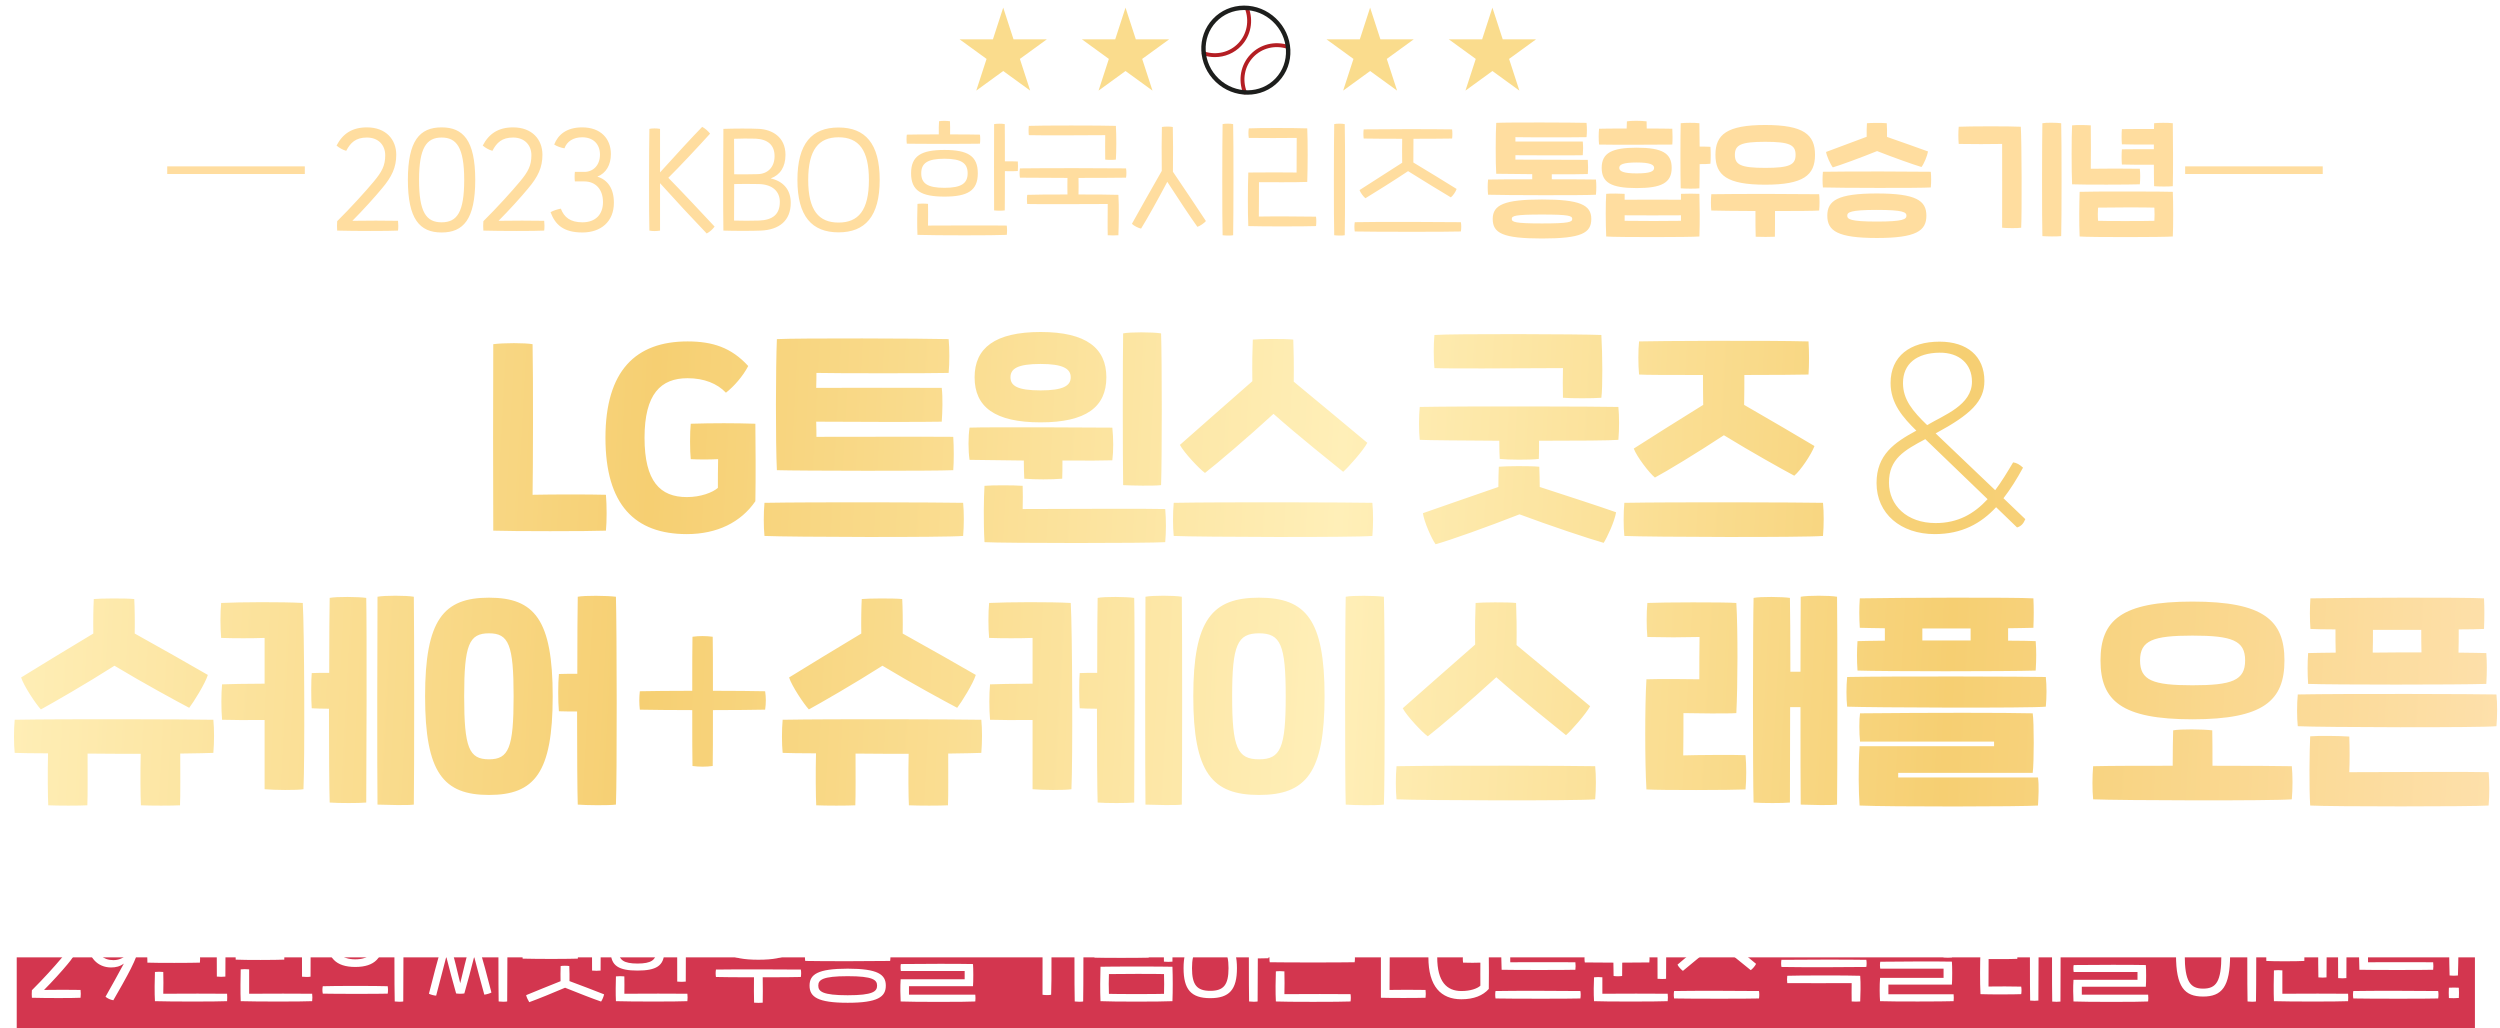 <svg width="598" height="246" viewBox="0 0 598 246" fill="none" xmlns="http://www.w3.org/2000/svg">
<g filter="url(#filter0_d_10341_53780)">
<path d="M116.16 125.105C116.105 115.7 116.105 89.96 116.16 80.5C118.69 80.17 123.695 80.17 125.565 80.5C125.73 88.145 125.675 110.86 125.565 116.525C130.625 116.415 139.15 116.415 143.11 116.525C143.33 119.055 143.33 122.905 143.11 125.105C139.15 125.27 120.45 125.27 116.16 125.105ZM162.465 125.93C150.035 125.93 142.995 118.945 142.995 102.885C142.995 86.825 150.255 79.84 162.63 79.84C168.57 79.84 173.08 81.27 177.15 85.725C175.885 88.145 173.74 90.62 171.815 92.105C169.725 89.905 166.59 88.64 162.63 88.64C156.25 88.64 152.345 92.38 152.345 102.885C152.345 113.335 156.085 117.075 162.465 117.075C165.82 117.075 168.625 115.975 169.89 114.875C169.89 112.4 169.89 110.805 169.945 108C167.8 108.11 165.38 108.11 163.4 108C163.18 106.075 163.18 101.455 163.4 99.53C168.68 99.365 174.07 99.365 178.855 99.53C178.91 104.37 178.965 112.51 178.855 118.065C175.39 123.125 169.67 125.93 162.465 125.93ZM226.188 110.64C221.678 110.86 189.338 110.805 184.003 110.64C183.673 104.315 183.728 85.505 184.003 79.29C189.283 79.015 219.478 79.125 225.088 79.29C225.308 81.6 225.308 85.065 225.088 87.375C221.403 87.485 197.478 87.485 193.463 87.375C193.463 87.98 193.463 89.3 193.408 90.95C200.448 90.895 219.698 90.95 223.438 90.95C223.713 93.26 223.603 96.725 223.438 99.035C219.918 99.145 200.448 99.09 193.408 99.035C193.463 100.74 193.463 102.115 193.463 102.665C197.753 102.665 222.173 102.61 226.188 102.665C226.353 105.03 226.353 108.715 226.188 110.64ZM228.553 118.45C228.773 120.705 228.773 123.84 228.553 126.37C224.043 126.755 187.413 126.645 181.033 126.37C180.813 124.225 180.813 120.87 181.033 118.45C193.188 118.23 223.493 118.34 228.553 118.45ZM247.083 99.2C236.138 99.2 231.298 95.515 231.298 88.42C231.298 81.435 236.138 77.585 247.083 77.585C257.973 77.585 262.813 81.435 262.813 88.42C262.813 95.515 257.973 99.2 247.083 99.2ZM275.903 114.215C274.033 114.435 268.918 114.325 266.828 114.215C266.718 108.055 266.718 83.47 266.828 77.915C268.423 77.585 273.813 77.585 275.903 77.915C276.123 84.68 276.123 107.725 275.903 114.215ZM247.083 85.23C241.528 85.23 239.878 86.385 239.878 88.42C239.878 90.455 241.528 91.555 247.083 91.555C252.473 91.555 254.288 90.455 254.288 88.42C254.288 86.385 252.473 85.23 247.083 85.23ZM243.178 112.675C243.123 111.52 243.068 109.98 243.068 108.33C237.733 108.275 232.783 108.22 230.088 108.165C229.758 105.91 229.758 102.72 230.088 100.465C234.213 100.3 259.733 100.41 264.243 100.465C264.518 103.05 264.518 106.13 264.243 108.275C262.648 108.33 257.918 108.385 252.308 108.33C252.308 109.98 252.308 111.63 252.253 112.675C249.833 112.895 245.598 112.895 243.178 112.675ZM276.893 119.935C277.113 122.355 277.113 125.6 276.893 127.855C272.768 128.13 238.613 128.13 233.663 127.855C233.388 123.07 233.498 117.02 233.663 114.38C235.533 114.215 240.593 114.215 242.793 114.38C242.848 115.7 242.848 118.065 242.793 119.935C256.213 119.88 273.098 119.825 276.893 119.935ZM286.404 111.3C285.084 110.365 281.399 106.46 280.409 104.59C284.589 100.85 292.014 94.415 297.734 89.355C297.679 85.01 297.734 81.93 297.844 79.4C299.439 79.235 305.434 79.18 307.524 79.4C307.634 82.315 307.689 85.45 307.634 89.465C313.519 94.36 320.999 100.52 325.234 104.095C324.244 105.965 320.669 109.98 319.459 111.025C316.819 108.88 309.064 102.72 302.794 97.165C296.634 102.83 289.099 109.21 286.404 111.3ZM326.444 118.45C326.664 120.705 326.664 123.84 326.444 126.37C321.934 126.755 285.304 126.645 278.924 126.37C278.704 124.225 278.704 120.87 278.924 118.45C291.079 118.23 321.384 118.34 326.444 118.45ZM372.033 86.22C358.558 86.275 345.248 86.385 341.288 86.22C341.068 83.91 341.068 80.61 341.288 78.3C345.578 77.97 376.543 78.08 381.218 78.3C381.493 83.03 381.548 90.84 381.218 93.315C379.458 93.48 373.793 93.48 372.033 93.315C371.978 90.455 371.978 89.135 372.033 86.22ZM385.288 95.515C385.508 97.66 385.508 101.015 385.288 103.38C383.638 103.545 375.498 103.6 366.313 103.6C366.313 105.415 366.313 107.175 366.258 107.945C364.003 108.22 358.888 108.165 356.908 107.945C356.853 107.175 356.798 105.47 356.798 103.6C348.053 103.545 340.078 103.49 337.768 103.38C337.548 101.29 337.548 97.77 337.768 95.515C349.098 95.295 381.053 95.405 385.288 95.515ZM366.368 109.815C366.423 111.465 366.478 113.115 366.478 114.655C372.858 116.745 380.228 119.11 384.738 120.705C384.408 122.85 382.593 126.755 381.768 128.02C378.413 127.085 369.008 123.95 361.638 121.2C354.213 124.115 344.863 127.47 341.563 128.35C340.628 127.085 338.758 122.85 338.538 120.925C343.048 119.33 350.253 116.855 356.578 114.655C356.578 112.895 356.633 111.19 356.688 109.815C358.338 109.65 364.223 109.595 366.368 109.815ZM388.968 105.47C393.038 102.83 399.748 98.65 405.578 95.02C405.523 92.215 405.523 89.905 405.523 87.87C398.098 87.87 391.608 87.87 390.233 87.76C390.013 85.34 390.013 81.985 390.233 79.84C393.918 79.73 420.813 79.565 430.768 79.84C430.933 82.15 430.933 85.615 430.768 87.76C428.788 87.815 422.463 87.87 415.423 87.87C415.423 89.96 415.423 92.27 415.368 95.02C421.308 98.43 428.128 102.445 432.198 104.865C431.428 106.9 428.843 110.75 427.358 111.96C424.663 110.53 417.073 106.295 410.528 102.28C404.093 106.515 396.833 110.915 394.028 112.4C392.653 111.3 389.683 107.395 388.968 105.47ZM434.233 118.45C434.453 120.705 434.453 123.84 434.233 126.37C429.723 126.755 393.093 126.645 386.713 126.37C386.493 124.225 386.493 120.87 386.713 118.45C398.868 118.23 429.173 118.34 434.233 118.45ZM477.402 117.35L482.627 122.355C482.187 123.4 481.637 124.06 480.647 124.335L475.642 119.495C472.012 123.4 467.447 125.93 460.957 125.93C452.817 125.93 447.042 121.035 447.042 113.72C447.042 106.955 451.277 104.04 456.557 101.18C453.367 98.045 450.397 94.69 450.397 89.795C450.397 83.36 455.072 79.895 462.112 79.895C468.712 79.895 472.837 83.36 472.837 89.3C472.837 94.14 469.647 97.275 461.177 101.84L475.422 115.425C476.907 113.445 478.282 111.19 479.712 108.77C480.537 108.88 481.252 109.265 482.077 110.035C480.647 112.675 479.107 115.15 477.402 117.35ZM453.367 89.795C453.367 93.755 455.677 96.505 459.142 99.86C463.212 97.44 469.867 95.075 469.867 89.465C469.867 85.23 466.842 82.48 462.112 82.535C456.667 82.59 453.367 85.175 453.367 89.795ZM461.177 123.29C466.512 123.29 470.362 121.09 473.607 117.57L458.702 103.215C453.642 105.91 450.012 107.945 450.012 113.61C450.012 119 454.247 123.29 461.177 123.29ZM7.955 167.865C6.8 166.655 3.83 162.2 3.225 160.22C7.46 157.58 14.39 153.4 20.495 149.715C20.44 146.91 20.495 143.39 20.605 141.465C22.2 141.3 28.195 141.245 30.285 141.465C30.395 143.39 30.45 146.91 30.395 149.715C36.61 153.18 43.65 157.14 47.885 159.615C47.28 161.65 44.42 166.215 43.43 167.48C40.515 165.94 32.485 161.595 25.555 157.415C18.735 161.76 10.87 166.27 7.955 167.865ZM49.205 170.34C49.425 172.595 49.425 175.675 49.205 178.26C48.105 178.315 45.19 178.37 41.285 178.425C41.285 182.55 41.34 188.545 41.23 190.8C39.25 190.91 34.3 190.91 31.88 190.8C31.77 188.93 31.715 182.825 31.825 178.48C27.645 178.48 23.245 178.48 19.12 178.425C19.12 182.605 19.175 188.545 19.065 190.8C17.085 190.91 12.135 190.91 9.715 190.8C9.605 188.93 9.55 182.715 9.66 178.37C5.975 178.37 3.115 178.315 1.685 178.26C1.465 176.115 1.465 172.705 1.685 170.34C13.84 170.12 44.145 170.23 49.205 170.34ZM97.161 140.915C97.271 147.79 97.271 183.925 97.161 190.635C95.566 190.855 90.561 190.69 88.471 190.635C88.361 183.98 88.416 146.525 88.471 140.915C90.066 140.585 95.401 140.585 97.161 140.915ZM77.031 141.19C78.626 140.86 83.961 140.915 85.776 141.19C85.941 148.175 85.831 183.54 85.776 190.14C84.126 190.305 79.121 190.305 77.031 190.14C76.921 187.06 76.866 177.545 76.866 167.7C75.216 167.7 73.676 167.645 72.741 167.59C72.576 165.885 72.576 160.495 72.741 159.175C73.621 159.12 75.161 159.12 76.921 159.12C76.921 150.76 76.976 143.445 77.031 141.19ZM51.071 142.4C55.691 142.18 65.646 142.125 70.596 142.4C70.981 148.725 71.091 180.46 70.761 186.95C69.221 187.225 63.666 187.17 61.466 186.95V170.395C57.451 170.45 53.271 170.395 51.291 170.34C51.071 167.865 51.071 164.125 51.291 161.87C52.831 161.815 56.901 161.705 61.466 161.705V150.76C58.551 150.87 54.151 150.87 51.071 150.76C50.851 148.34 50.851 144.655 51.071 142.4ZM145.502 140.915C145.722 148.56 145.777 184.09 145.502 190.635C143.632 190.855 138.462 190.8 136.372 190.635C136.262 187.72 136.207 178.315 136.207 168.36C134.722 168.36 133.237 168.36 131.862 168.305C131.642 165.995 131.642 161.76 131.862 159.395C133.347 159.34 134.777 159.34 136.262 159.34C136.262 150.87 136.317 143.445 136.372 140.915C137.967 140.585 143.412 140.64 145.502 140.915ZM115.142 141.135C126.032 141.135 130.377 146.415 130.377 164.73C130.377 183.045 126.032 188.325 115.142 188.325C104.252 188.325 99.852 183.045 99.852 164.73C99.852 146.415 104.252 141.135 115.142 141.135ZM115.142 179.8C119.872 179.8 121.027 177.05 121.027 164.73C121.027 152.41 119.872 149.66 115.142 149.66C110.357 149.66 109.202 152.41 109.202 164.73C109.202 177.05 110.357 179.8 115.142 179.8ZM181.193 163.52C181.413 165.005 181.413 166.38 181.193 167.92C178.498 167.975 173.768 168.03 168.708 168.03C168.708 173.97 168.708 179.525 168.653 181.395C167.113 181.615 165.353 181.615 163.813 181.395C163.758 179.525 163.758 173.97 163.758 168.03C158.698 168.03 153.913 167.975 151.218 167.92C151.053 166.435 151.053 165.005 151.218 163.52C153.913 163.465 158.698 163.41 163.758 163.41C163.758 157.635 163.758 152.3 163.813 150.485C165.298 150.265 167.058 150.265 168.653 150.485C168.708 152.355 168.708 157.635 168.708 163.41C173.768 163.41 178.498 163.465 181.193 163.52ZM191.653 167.865C190.498 166.655 187.528 162.2 186.923 160.22C191.158 157.58 198.088 153.4 204.193 149.715C204.138 146.91 204.193 143.39 204.303 141.465C205.898 141.3 211.893 141.245 213.983 141.465C214.093 143.39 214.148 146.91 214.093 149.715C220.308 153.18 227.348 157.14 231.583 159.615C230.978 161.65 228.118 166.215 227.128 167.48C224.213 165.94 216.183 161.595 209.253 157.415C202.433 161.76 194.568 166.27 191.653 167.865ZM232.903 170.34C233.123 172.595 233.123 175.675 232.903 178.26C231.803 178.315 228.888 178.37 224.983 178.425C224.983 182.55 225.038 188.545 224.928 190.8C222.948 190.91 217.998 190.91 215.578 190.8C215.468 188.93 215.413 182.825 215.523 178.48C211.343 178.48 206.943 178.48 202.818 178.425C202.818 182.605 202.873 188.545 202.763 190.8C200.783 190.91 195.833 190.91 193.413 190.8C193.303 188.93 193.248 182.715 193.358 178.37C189.673 178.37 186.813 178.315 185.383 178.26C185.163 176.115 185.163 172.705 185.383 170.34C197.538 170.12 227.843 170.23 232.903 170.34ZM280.859 140.915C280.969 147.79 280.969 183.925 280.859 190.635C279.264 190.855 274.259 190.69 272.169 190.635C272.059 183.98 272.114 146.525 272.169 140.915C273.764 140.585 279.099 140.585 280.859 140.915ZM260.729 141.19C262.324 140.86 267.659 140.915 269.474 141.19C269.639 148.175 269.529 183.54 269.474 190.14C267.824 190.305 262.819 190.305 260.729 190.14C260.619 187.06 260.564 177.545 260.564 167.7C258.914 167.7 257.374 167.645 256.439 167.59C256.274 165.885 256.274 160.495 256.439 159.175C257.319 159.12 258.859 159.12 260.619 159.12C260.619 150.76 260.674 143.445 260.729 141.19ZM234.769 142.4C239.389 142.18 249.344 142.125 254.294 142.4C254.679 148.725 254.789 180.46 254.459 186.95C252.919 187.225 247.364 187.17 245.164 186.95V170.395C241.149 170.45 236.969 170.395 234.989 170.34C234.769 167.865 234.769 164.125 234.989 161.87C236.529 161.815 240.599 161.705 245.164 161.705V150.76C242.249 150.87 237.849 150.87 234.769 150.76C234.549 148.34 234.549 144.655 234.769 142.4ZM320.07 190.635C319.85 184.31 319.905 147.24 320.07 140.915C321.665 140.585 327.11 140.64 329.2 140.915C329.42 148.56 329.475 184.09 329.2 190.635C327.33 190.855 322.16 190.8 320.07 190.635ZM299.335 188.325C288.115 188.325 283.605 183.045 283.605 164.73C283.605 146.415 288.115 141.135 299.335 141.135C310.555 141.135 315.01 146.415 315.01 164.73C315.01 183.045 310.555 188.325 299.335 188.325ZM299.335 179.8C304.505 179.8 305.715 177.05 305.715 164.73C305.715 152.41 304.505 149.66 299.335 149.66C294.165 149.66 292.9 152.41 292.9 164.73C292.9 177.05 294.165 179.8 299.335 179.8ZM339.7 174.3C338.38 173.365 334.695 169.46 333.705 167.59C337.885 163.85 345.31 157.415 351.03 152.355C350.975 148.01 351.03 144.93 351.14 142.4C352.735 142.235 358.73 142.18 360.82 142.4C360.93 145.315 360.985 148.45 360.93 152.465C366.815 157.36 374.295 163.52 378.53 167.095C377.54 168.965 373.965 172.98 372.755 174.025C370.115 171.88 362.36 165.72 356.09 160.165C349.93 165.83 342.395 172.21 339.7 174.3ZM379.74 181.45C379.96 183.705 379.96 186.84 379.74 189.37C375.23 189.755 338.6 189.645 332.22 189.37C332 187.225 332 183.87 332.22 181.45C344.375 181.23 374.68 181.34 379.74 181.45ZM437.594 140.915C437.704 147.79 437.704 183.925 437.594 190.635C435.999 190.855 430.994 190.69 428.904 190.635C428.849 187.5 428.849 177.545 428.849 167.315H426.374C426.374 177.325 426.319 187.005 426.319 190.14C424.724 190.305 419.719 190.305 417.629 190.14C417.409 183.43 417.464 146.8 417.629 141.19C419.224 140.86 424.559 140.915 426.319 141.19C426.374 143.885 426.429 150.925 426.429 158.845H428.849C428.849 150.485 428.904 143.17 428.904 140.915C430.499 140.585 435.834 140.585 437.594 140.915ZM400.799 178.865C403.824 178.755 413.449 178.7 415.704 178.81C415.924 181.175 415.924 184.695 415.704 187.005C412.294 187.17 395.574 187.225 391.999 187.005C391.614 180.515 391.614 166.93 391.999 160.66C395.464 160.55 401.404 160.605 404.649 160.66C404.649 157.69 404.649 153.18 404.704 150.54C393.429 150.65 403.439 150.65 392.219 150.54C391.999 148.23 391.999 144.71 392.219 142.4C395.574 142.235 410.699 142.18 413.504 142.4C413.889 148.835 413.834 162.42 413.504 168.745C411.249 168.91 403.494 168.8 400.854 168.745C400.854 171.715 400.854 176.225 400.799 178.865ZM485.11 158.57C478.455 158.79 448.425 158.79 442.485 158.57C442.32 156.04 442.32 153.895 442.485 151.53C443.695 151.475 446.06 151.475 449.03 151.42V148.45C446.335 148.395 444.245 148.395 443.035 148.34C442.87 145.92 442.87 143.555 443.035 141.3C452.11 141.135 480.16 141.025 484.56 141.3C484.67 143.555 484.67 145.645 484.56 148.34C483.24 148.395 481.15 148.395 478.51 148.45V151.42C481.425 151.42 483.79 151.475 485.11 151.53C485.275 153.895 485.275 155.71 485.11 158.57ZM457.995 148.505V151.365C461.735 151.365 465.75 151.365 469.545 151.365V148.505C465.75 148.505 461.735 148.505 457.995 148.505ZM487.53 160.11C487.75 162.255 487.75 164.84 487.53 167.205C483.79 167.59 445.565 167.425 440.01 167.205C439.79 165.17 439.79 162.365 440.01 160.11C451.34 159.89 483.295 160 487.53 160.11ZM452.22 183.045V184.145H485.66C485.935 186.125 485.77 188.875 485.66 190.855C482.085 191.13 450.075 191.185 442.98 190.855C442.76 187.775 442.65 182 442.98 176.665H475.155V175.565H443.09C442.87 173.53 442.87 170.175 443.09 168.8C460.195 168.635 477.85 168.635 484.395 168.8C484.725 170.89 484.725 180.625 484.395 183.045H452.22ZM522.613 170.23C505.618 170.23 500.613 165.775 500.613 156.15C500.613 146.525 505.618 142.07 522.613 142.07C539.608 142.07 544.613 146.525 544.613 156.15C544.613 165.775 539.608 170.23 522.613 170.23ZM522.613 150.21C513.153 150.21 510.073 151.365 510.073 156.15C510.073 160.935 513.153 162.09 522.613 162.09C532.073 162.09 535.208 160.935 535.208 156.15C535.208 151.365 532.073 150.21 522.613 150.21ZM546.373 181.45C546.593 183.705 546.593 186.84 546.373 189.37C541.863 189.755 505.233 189.645 498.853 189.37C498.633 187.225 498.633 183.87 498.853 181.45C503.418 181.34 510.513 181.34 517.883 181.34C517.883 178.04 517.938 174.575 517.993 172.87C519.753 172.54 525.088 172.595 527.343 172.87C527.398 174.905 527.398 178.26 527.398 181.34C536.253 181.34 544.008 181.395 546.373 181.45ZM592.899 161.76C586.244 161.98 556.214 161.98 550.274 161.76C550.109 159.285 550.109 156.81 550.274 154.39C551.539 154.335 553.849 154.335 556.874 154.28C556.819 152.685 556.819 150.65 556.819 148.725C554.124 148.725 552.034 148.67 550.824 148.615C550.659 146.25 550.659 143.555 550.824 141.3C559.899 141.135 587.949 141.025 592.349 141.3C592.459 143.555 592.459 145.92 592.349 148.615C591.029 148.67 588.939 148.725 586.299 148.725C586.299 150.595 586.299 152.685 586.244 154.28C589.214 154.335 591.579 154.335 592.899 154.39C593.064 156.81 593.064 158.955 592.899 161.76ZM565.784 148.835C565.784 150.65 565.784 152.685 565.729 154.28C569.524 154.225 573.594 154.225 577.389 154.225C577.334 152.685 577.334 150.65 577.334 148.835H565.784ZM595.319 164.29C595.539 166.435 595.539 169.515 595.319 171.88C591.579 172.265 553.354 172.155 547.799 171.88C547.579 169.845 547.579 166.545 547.799 164.29C559.129 164.07 591.084 164.18 595.319 164.29ZM560.119 182.88C573.154 182.825 589.544 182.77 593.449 182.88C593.669 185.08 593.669 188.6 593.449 190.855C589.269 191.13 555.774 191.13 550.769 190.855C550.494 186.73 550.604 177.545 550.769 174.3C552.639 174.135 557.919 174.19 560.119 174.355C560.229 177.05 560.229 180.515 560.119 182.88Z" fill="url(#paint0_linear_10341_53780)"/>
</g>
<g filter="url(#filter1_d_10341_53780)">
<path d="M78.826 53.33C78.766 52.55 78.766 51.86 78.826 51.08C82.216 47.72 85.696 43.85 87.526 41.66C89.566 39.23 90.316 37.76 90.316 35.3C90.316 32.87 88.666 31.07 85.936 31.07C83.266 31.07 82.006 32.3 80.986 34.25C80.146 34.01 79.336 33.56 78.676 32.99C80.176 30.11 82.456 28.64 85.936 28.64C90.496 28.64 92.956 31.55 92.956 35.18C92.956 38.21 91.906 40.46 89.506 43.28C87.856 45.29 84.886 48.56 82.456 50.99C85.066 50.93 91.216 50.93 93.376 50.99C93.466 51.74 93.466 52.64 93.376 53.33C91.186 53.45 83.026 53.45 78.826 53.33ZM103.808 53.78C98.528 53.78 95.738 50.54 95.738 41.21C95.738 31.85 98.528 28.64 103.808 28.64C108.908 28.64 111.848 31.67 111.848 41.21C111.848 50.66 108.998 53.78 103.808 53.78ZM103.808 51.35C107.498 51.35 109.208 48.95 109.208 41.21C109.208 33.38 107.348 31.07 103.808 31.07C100.178 31.07 98.408 33.53 98.408 41.21C98.408 48.92 100.118 51.35 103.808 51.35ZM113.793 53.33C113.733 52.55 113.733 51.86 113.793 51.08C117.183 47.72 120.663 43.85 122.493 41.66C124.533 39.23 125.283 37.76 125.283 35.3C125.283 32.87 123.633 31.07 120.903 31.07C118.233 31.07 116.973 32.3 115.953 34.25C115.113 34.01 114.303 33.56 113.643 32.99C115.143 30.11 117.423 28.64 120.903 28.64C125.463 28.64 127.923 31.55 127.923 35.18C127.923 38.21 126.873 40.46 124.473 43.28C122.823 45.29 119.853 48.56 117.423 50.99C120.033 50.93 126.183 50.93 128.343 50.99C128.433 51.74 128.433 52.64 128.343 53.33C126.153 53.45 117.993 53.45 113.793 53.33ZM137.486 53.78C132.896 53.78 130.946 51.86 129.866 48.92C130.646 48.5 131.426 48.26 132.326 48.08C133.106 50.15 134.606 51.35 137.486 51.35C140.666 51.35 142.406 49.43 142.406 46.52C142.406 43.34 140.516 41.57 137.966 41.57H135.686C135.596 40.97 135.596 39.92 135.686 39.29H137.966C139.976 39.29 141.686 37.79 141.686 35.15C141.686 32.69 140.126 31.01 137.426 31.01C135.326 31.01 133.766 32 133.196 33.65C132.356 33.53 131.396 33.17 130.736 32.75C131.636 30.41 133.676 28.64 137.426 28.64C141.866 28.64 144.296 31.34 144.296 35.03C144.296 37.61 143.156 39.59 141.056 40.43C143.546 41.18 145.016 43.28 145.016 46.67C145.016 51.2 141.896 53.78 137.486 53.78ZM158.034 40.7C160.704 43.4 166.314 49.37 169.104 52.37C168.654 53 167.934 53.66 167.214 54.02C164.124 50.81 159.444 45.77 156.054 41.99V53.33C155.154 53.48 154.284 53.48 153.504 53.33C153.384 49.88 153.414 32.87 153.504 29C154.194 28.85 155.274 28.85 156.054 29V39.41C159.414 35.69 164.004 30.68 166.134 28.52C166.794 28.85 167.574 29.54 168.024 30.14C165.564 32.87 160.494 38.3 158.034 40.7ZM182.518 40.85C185.458 41.51 187.318 43.46 187.318 46.7C187.318 50.9 184.618 53.15 180.148 53.33C178.108 53.42 173.788 53.42 171.208 53.33C171.118 48.53 171.148 34.22 171.208 29C173.548 28.91 177.778 28.88 179.788 29C182.788 29.18 186.058 30.86 186.058 35.21C186.058 38.12 184.768 40.04 182.518 40.85ZM178.948 31.34C177.568 31.28 174.928 31.31 173.758 31.37C173.788 33.26 173.788 36.5 173.788 39.86C175.378 39.89 177.028 39.89 179.338 39.83C181.858 39.8 183.448 38.12 183.448 35.51C183.448 32.87 181.828 31.49 178.948 31.34ZM179.728 50.93C183.058 50.81 184.708 49.4 184.708 46.46C184.708 43.97 182.968 42.29 179.728 42.2C177.418 42.14 175.438 42.17 173.788 42.2C173.788 45.77 173.788 49.13 173.758 50.93C175.018 50.99 178.318 50.99 179.728 50.93ZM198.755 53.75C192.395 53.75 188.915 49.94 188.915 41.21C188.915 32.51 192.365 28.67 198.755 28.67C205.145 28.67 208.595 32.51 208.595 41.21C208.595 50 205.055 53.75 198.755 53.75ZM198.755 51.41C203.465 51.41 206.015 48.53 206.015 41.21C206.015 34.13 203.645 31.01 198.755 31.01C193.985 31.01 191.495 33.98 191.495 41.21C191.495 48.5 194.015 51.41 198.755 51.41ZM232.572 32.54C230.262 32.6 217.122 32.6 215.082 32.54C214.992 31.91 214.992 30.98 215.082 30.38C215.952 30.35 219.222 30.32 222.732 30.32C222.702 29.27 222.732 27.92 222.792 27.17C223.362 27.05 224.682 27.05 225.402 27.17C225.432 27.89 225.462 29.24 225.432 30.32C228.582 30.32 231.492 30.35 232.572 30.38C232.662 30.95 232.662 31.94 232.572 32.54ZM241.632 36.8C241.692 37.43 241.692 38.39 241.632 39.08C241.092 39.14 239.742 39.14 238.542 39.11C238.542 42.98 238.542 46.7 238.512 48.5C237.942 48.59 236.652 48.59 235.962 48.5C235.932 44.75 235.932 31.37 235.962 27.86C236.562 27.74 237.882 27.71 238.512 27.86C238.542 29.57 238.542 33.08 238.542 36.77C239.712 36.74 241.032 36.77 241.632 36.8ZM232.062 39.62C232.062 43.79 229.632 45.2 224.082 45.2C218.532 45.2 216.102 43.79 216.102 39.62C216.102 35.45 218.532 34.04 224.082 34.04C229.632 34.04 232.062 35.45 232.062 39.62ZM218.532 39.62C218.532 42.02 220.002 43.1 224.082 43.1C228.162 43.1 229.632 42.02 229.632 39.62C229.632 37.22 228.162 36.14 224.082 36.14C220.002 36.14 218.532 37.22 218.532 39.62ZM220.152 52.13C225.042 52.1 236.052 52.07 238.992 52.13C239.082 52.79 239.082 53.72 238.992 54.35C235.992 54.5 222.222 54.5 217.632 54.35C217.512 52.4 217.572 48.53 217.632 46.94C218.202 46.85 219.522 46.85 220.152 46.94C220.182 48.38 220.182 50.6 220.152 52.13ZM262.54 30.5C258.82 30.53 246.88 30.59 244.27 30.5C244.18 29.84 244.18 28.94 244.27 28.28C246.94 28.16 261.7 28.16 265.09 28.28C265.24 30.8 265.21 34.49 265.09 36.35C264.58 36.44 263.05 36.44 262.54 36.35C262.51 34.46 262.51 31.79 262.54 30.5ZM267.52 38.45C267.64 39.08 267.64 40.01 267.52 40.67C265.27 40.7 260.83 40.73 256.15 40.73C256.18 41.99 256.18 43.43 256.15 44.69C260.26 44.69 264.19 44.72 265.69 44.78C265.87 47.27 265.78 52.52 265.69 54.44C265.09 54.5 263.74 54.5 263.14 54.44C263.08 52.46 263.14 48.77 263.14 46.97C259.45 46.97 246.61 47.06 243.88 46.97C243.79 46.31 243.79 45.44 243.88 44.78C245.17 44.72 249.19 44.69 253.51 44.69C253.48 43.46 253.48 41.99 253.51 40.73C249.01 40.73 244.63 40.7 242.14 40.67C242.02 40.04 242.02 39.08 242.14 38.45C248.62 38.36 262.66 38.39 267.52 38.45ZM293.138 27.86C293.258 31.73 293.228 50.87 293.138 54.44C292.568 54.56 291.308 54.53 290.618 54.44C290.498 50.87 290.528 31.52 290.618 27.86C291.188 27.71 292.508 27.71 293.138 27.86ZM278.708 28.55C278.768 30.62 278.798 35.87 278.738 39.26C281.198 42.92 284.888 48.35 286.628 51.05C286.238 51.53 285.188 52.25 284.588 52.43C283.028 50.27 279.698 45.26 277.388 41.66C275.378 45.47 272.528 50.6 271.118 52.85C270.548 52.76 269.378 52.19 268.928 51.71C270.488 48.89 273.788 43.01 276.068 39.05C276.008 35.6 276.038 30.47 276.098 28.55C276.668 28.43 278.048 28.4 278.708 28.55ZM317.315 54.44C317.195 50.87 317.225 31.52 317.315 27.86C317.885 27.71 319.205 27.71 319.835 27.86C319.955 31.73 319.925 50.87 319.835 54.44C319.265 54.56 318.005 54.53 317.315 54.44ZM296.765 52.25C296.615 48.8 296.645 42.95 296.765 39.44C300.005 39.38 306.695 39.41 308.315 39.44C308.315 37.46 308.315 32.96 308.345 31.16C306.185 31.19 299.225 31.22 296.885 31.16C296.765 30.5 296.765 29.54 296.885 28.88C299.255 28.76 307.565 28.76 310.865 28.88C311.015 32.3 310.985 38.21 310.865 41.69C307.985 41.81 301.715 41.75 299.315 41.75C299.315 43.67 299.315 48.14 299.285 49.97C301.925 49.91 310.445 49.94 312.965 50C313.055 50.63 313.055 51.59 312.965 52.25C310.655 52.34 300.485 52.37 296.765 52.25ZM324.783 45.59C324.303 45.23 323.583 44.24 323.373 43.64C326.013 41.93 330.363 39.17 333.573 37.1C333.543 35.27 333.543 33.02 333.573 31.37C329.763 31.37 326.163 31.34 324.363 31.31C324.273 30.62 324.273 29.75 324.363 29.12C328.413 29.06 340.473 29.03 345.513 29.12C345.603 29.78 345.603 30.68 345.513 31.31C343.623 31.34 340.023 31.37 336.273 31.37C336.273 33.02 336.273 35.24 336.243 37.04C339.513 39.02 343.983 41.72 346.593 43.37C346.383 44.03 345.723 44.99 345.213 45.38C342.873 43.97 338.343 41.24 334.983 39.11C331.653 41.33 327.153 44.15 324.783 45.59ZM347.613 51.32C347.733 51.95 347.733 52.82 347.613 53.54C344.553 53.66 326.073 53.63 322.233 53.54C322.113 52.82 322.113 51.98 322.233 51.32C326.973 51.2 344.493 51.26 347.613 51.32ZM379.92 41.12C380.04 42.17 380.04 43.58 379.92 44.75C377.34 44.93 357.66 44.87 354.12 44.75C354 43.73 354 42.23 354.12 41.12C356.55 41.06 360.54 41.06 364.68 41.06V39.83C360.81 39.8 357.27 39.77 356.07 39.74C355.89 37.43 355.92 29.81 356.07 27.56C358.98 27.41 374.67 27.47 377.67 27.56C377.79 28.7 377.79 29.84 377.67 30.98C375.57 31.04 362.91 31.04 360.66 30.98V32.03C364.95 32 374.46 32.03 376.77 32.03C376.89 33.17 376.86 34.16 376.77 35.3C374.55 35.36 364.95 35.33 360.66 35.3V36.35C363.03 36.35 375.75 36.38 377.97 36.41C378.06 37.58 378.06 38.84 377.97 39.8C376.92 39.86 373.35 39.86 369.36 39.86V41.06C374.25 41.06 378.6 41.09 379.92 41.12ZM367.02 45.89C375.99 45.89 378.81 47.15 378.81 50.54C378.81 53.93 376.44 55.22 367.02 55.22C357.6 55.22 355.23 53.93 355.23 50.54C355.23 47.15 358.05 45.89 367.02 45.89ZM367.02 51.62C373.44 51.62 374.25 51.29 374.25 50.54C374.25 49.79 373.44 49.49 367.02 49.49C360.6 49.49 359.79 49.79 359.79 50.54C359.79 51.29 360.6 51.62 367.02 51.62ZM398.187 32.75C395.577 32.81 382.437 32.81 380.667 32.75C380.547 31.61 380.547 30.08 380.667 28.97C381.267 28.94 384.027 28.91 387.267 28.91C387.267 28.31 387.297 27.71 387.327 27.2C388.137 27.02 390.837 27.02 392.037 27.2C392.067 27.71 392.067 28.31 392.067 28.91C394.647 28.91 396.987 28.94 398.187 28.97C398.247 30.02 398.277 31.73 398.187 32.75ZM407.307 33.29C407.397 34.43 407.397 36.2 407.307 37.34C406.827 37.4 405.927 37.43 404.727 37.43C404.727 39.86 404.697 42.05 404.667 43.22C403.737 43.34 401.247 43.31 400.197 43.22C400.107 40.64 400.107 29.93 400.197 27.65C401.007 27.53 403.617 27.5 404.667 27.65C404.697 28.88 404.697 30.95 404.727 33.23C405.777 33.23 406.677 33.26 407.307 33.29ZM389.667 43.16C383.547 43.16 381.297 41.84 381.297 38.33C381.297 34.7 383.817 33.5 389.667 33.5C395.787 33.5 398.037 34.82 398.037 38.33C398.037 41.96 395.517 43.16 389.667 43.16ZM389.667 37.04C386.367 37.04 385.497 37.55 385.497 38.33C385.497 39.14 386.487 39.65 389.667 39.65C392.967 39.65 393.837 39.14 393.837 38.33C393.837 37.55 392.847 37.04 389.667 37.04ZM400.257 45.95V44.54C401.817 44.48 403.557 44.48 404.667 44.54C404.757 47.78 404.787 51.26 404.667 54.74C402.657 54.92 384.717 54.95 382.377 54.74C382.227 51.47 382.227 46.7 382.377 44.54C383.187 44.42 386.097 44.48 386.787 44.54V45.95C390.537 45.92 396.447 45.92 400.257 45.95ZM386.787 49.67V50.99C389.577 51.05 398.067 51.05 400.257 50.99V49.67C396.237 49.7 390.507 49.7 386.787 49.67ZM420.415 42.35C411.235 42.35 408.505 40.07 408.505 35.21C408.505 30.35 411.235 28.07 420.415 28.07C429.595 28.07 432.325 30.35 432.325 35.21C432.325 40.07 429.595 42.35 420.415 42.35ZM420.415 32.09C414.565 32.09 413.155 32.84 413.155 35.21C413.155 37.58 414.565 38.33 420.415 38.33C426.265 38.33 427.675 37.58 427.675 35.21C427.675 32.84 426.265 32.09 420.415 32.09ZM433.315 44.63C433.435 45.74 433.435 47.27 433.315 48.53C432.175 48.62 427.705 48.65 422.755 48.65C422.755 50.78 422.755 53.6 422.725 54.8C421.735 54.86 419.335 54.86 418.135 54.8C418.075 53.75 418.075 50.87 418.075 48.65C413.365 48.62 409.015 48.59 407.515 48.53C407.395 47.45 407.395 45.8 407.515 44.63C413.755 44.51 430.495 44.57 433.315 44.63ZM436.583 38.21C435.983 37.46 435.113 35.48 434.963 34.52C437.363 33.62 441.263 32.15 444.683 30.89C444.653 29.75 444.683 28.58 444.743 27.65C445.553 27.56 448.433 27.53 449.483 27.65C449.543 28.61 449.573 29.78 449.543 30.92C452.963 32.12 456.893 33.5 459.353 34.4C459.173 35.45 458.453 37.25 457.793 38.12C455.873 37.55 451.073 35.84 447.173 34.31C443.243 35.9 438.413 37.67 436.583 38.21ZM460.013 39.26C460.133 40.31 460.133 41.84 460.013 43.01C457.433 43.19 437.753 43.13 434.213 43.01C434.093 41.99 434.093 40.37 434.213 39.26C440.453 39.14 457.193 39.2 460.013 39.26ZM447.113 44.45C456.533 44.45 458.963 46.16 458.963 49.76C458.963 53.39 456.533 55.1 447.113 55.1C437.693 55.1 435.263 53.39 435.263 49.76C435.263 46.16 437.693 44.45 447.113 44.45ZM447.113 51.17C453.473 51.17 454.193 50.6 454.193 49.76C454.193 48.95 453.473 48.38 447.113 48.38C440.753 48.38 440.033 48.95 440.033 49.76C440.033 50.6 440.753 51.17 447.113 51.17ZM486.709 54.65C486.589 51.17 486.619 31.13 486.709 27.65C487.519 27.47 490.159 27.5 491.209 27.65C491.329 31.76 491.329 51.08 491.209 54.65C490.279 54.77 487.759 54.74 486.709 54.65ZM477.079 52.64C477.079 50.42 477.109 34.79 477.079 32.6C475.219 32.66 468.979 32.66 466.699 32.6C466.579 31.43 466.579 29.6 466.699 28.49C469.099 28.37 478.909 28.34 481.549 28.49C481.759 31.97 481.819 49.16 481.639 52.64C480.859 52.79 478.159 52.76 477.079 52.64ZM505.727 33.89C506.567 33.86 510.677 33.86 513.377 33.86V32.75C510.707 32.75 506.627 32.75 505.727 32.69C505.637 31.55 505.637 30.2 505.727 29.06C506.567 29.03 510.707 29.03 513.407 29.03C513.407 28.46 513.437 27.98 513.437 27.65C514.247 27.53 516.857 27.5 517.907 27.65C517.967 30.89 517.997 39.74 517.907 42.71C516.977 42.83 514.487 42.8 513.437 42.71C513.407 41.75 513.377 39.8 513.377 37.58C510.707 37.58 506.627 37.58 505.727 37.52C505.637 36.38 505.637 35.03 505.727 33.89ZM510.017 42.26C507.617 42.35 496.547 42.38 493.817 42.26C493.667 39.41 493.667 30.5 493.817 28.16C494.747 28.04 497.207 28.07 498.287 28.16C498.347 30.26 498.317 36.89 498.287 38.54C500.417 38.48 507.767 38.48 510.017 38.54C510.137 39.68 510.137 41.12 510.017 42.26ZM517.907 44.06C518.027 46.43 518.027 52.49 517.907 54.74C515.897 54.92 497.957 54.95 495.617 54.74C495.467 51.47 495.527 47.09 495.617 44.06C497.477 43.94 517.097 43.97 517.907 44.06ZM513.497 50.99C513.557 50.12 513.557 48.92 513.497 47.84C511.817 47.75 502.007 47.78 500.027 47.84C499.967 48.77 499.937 49.79 500.027 50.99C501.407 51.08 512.237 51.05 513.497 50.99Z" fill="#FFDD9F"/>
</g>
<path d="M40 40.709H72.91" stroke="#FFDD9F" stroke-width="1.828"/>
<path d="M522.688 40.709H555.598" stroke="#FFDD9F" stroke-width="1.828"/>
<rect x="4" y="229" width="588" height="17" fill="#D3364F"/>
<path d="M7.628 238.664C7.58 238.04 7.58 237.488 7.628 236.864C10.34 234.176 13.124 231.08 14.588 229.328C16.22 227.384 16.82 226.208 16.82 224.24C16.82 222.296 15.5 220.856 13.316 220.856C11.18 220.856 10.172 221.84 9.356 223.4C8.684 223.208 8.036 222.848 7.508 222.392C8.708 220.088 10.532 218.912 13.316 218.912C16.964 218.912 18.932 221.24 18.932 224.144C18.932 226.568 18.092 228.368 16.172 230.624C14.852 232.232 12.476 234.848 10.532 236.792C12.62 236.744 17.54 236.744 19.268 236.792C19.34 237.392 19.34 238.112 19.268 238.664C17.516 238.76 10.988 238.76 7.628 238.664ZM27.11 239.264C26.414 239.144 25.766 238.856 25.238 238.424C26.294 236.552 28.67 232.328 29.63 230.48C28.694 231.176 27.734 231.416 26.558 231.416C23.342 231.416 21.038 228.968 21.038 225.368C21.038 221.36 23.15 218.912 27.134 218.912C31.166 218.912 33.206 221.504 33.206 225.368C33.206 227.696 32.342 229.616 31.286 231.728C30.518 233.288 28.07 237.656 27.11 239.264ZM27.11 229.664C29.462 229.664 31.142 228.152 31.142 225.416C31.142 222.56 29.846 220.832 27.134 220.832C24.422 220.832 23.126 222.416 23.126 225.416C23.126 228.272 24.71 229.664 27.11 229.664ZM44.573 224.552C45.749 224.528 49.613 224.528 51.845 224.552V222.128C49.661 222.176 45.749 222.152 44.573 222.104C44.525 221.576 44.525 220.88 44.573 220.4C45.749 220.376 49.637 220.376 51.869 220.4V218.288C52.349 218.192 53.405 218.168 53.909 218.288C53.957 221.192 53.957 230.672 53.909 233.6C53.453 233.672 52.421 233.672 51.869 233.6C51.869 232.256 51.845 229.28 51.845 226.28C49.661 226.328 45.749 226.304 44.573 226.256C44.525 225.728 44.525 225.032 44.573 224.552ZM47.813 230.264C45.869 230.336 37.589 230.36 35.261 230.264C35.141 227.744 35.141 220.664 35.261 218.696C35.669 218.6 36.773 218.624 37.253 218.696C37.301 220.616 37.277 227.168 37.253 228.536C38.573 228.488 45.965 228.488 47.813 228.536C47.885 229.04 47.885 229.736 47.813 230.264ZM54.317 237.704C54.365 238.208 54.365 238.976 54.317 239.48C51.869 239.6 40.757 239.6 37.061 239.48C36.941 237.752 36.989 233.936 37.061 232.496C37.517 232.424 38.549 232.424 39.053 232.496C39.101 233.84 39.101 236.264 39.053 237.704C43.013 237.68 51.917 237.656 54.317 237.704ZM76.779 224.24C76.827 224.744 76.827 225.512 76.779 226.064C76.347 226.112 75.267 226.112 74.307 226.088C74.307 229.136 74.307 232.184 74.283 233.624C73.827 233.72 72.795 233.696 72.243 233.624C72.219 230.792 72.219 220.928 72.243 218.288C72.723 218.192 73.779 218.168 74.283 218.288C74.307 219.464 74.307 221.744 74.307 224.216C75.243 224.192 76.299 224.216 76.779 224.24ZM67.995 229.544C66.147 229.64 58.491 229.664 56.379 229.544C56.283 226.976 56.283 221.24 56.379 218.84C58.155 218.744 65.931 218.744 67.995 218.84C68.115 221.408 68.115 227.288 67.995 229.544ZM58.347 220.592C58.299 221.912 58.299 226.472 58.347 227.792C60.147 227.84 64.227 227.864 66.051 227.792C66.099 226.52 66.099 221.912 66.051 220.592C64.275 220.544 60.483 220.568 58.347 220.592ZM59.595 237.704C63.507 237.68 72.315 237.656 74.667 237.704C74.739 238.232 74.739 238.976 74.667 239.48C72.267 239.6 61.251 239.6 57.579 239.48C57.483 237.656 57.531 233.36 57.579 231.872C58.035 231.8 59.091 231.8 59.595 231.872C59.619 233.288 59.619 236.216 59.595 237.704ZM94.418 239.552C94.322 236.696 94.322 221.216 94.418 218.288C94.874 218.168 95.954 218.168 96.457 218.288C96.529 221.36 96.505 236.696 96.457 239.552C96.001 239.648 94.969 239.624 94.418 239.552ZM84.986 231.296C80.234 231.296 78.314 228.968 78.314 224.84C78.314 220.688 80.234 218.384 84.986 218.384C89.737 218.384 91.657 220.688 91.657 224.84C91.657 228.968 89.737 231.296 84.986 231.296ZM84.986 229.472C88.394 229.472 89.57 227.816 89.57 224.84C89.57 221.84 88.394 220.184 84.986 220.184C81.578 220.184 80.401 221.84 80.401 224.84C80.401 227.816 81.578 229.472 84.986 229.472ZM77.21 237.68C77.09 237.128 77.09 236.408 77.21 235.904C79.874 235.808 90.29 235.808 92.737 235.904C92.834 236.48 92.834 237.128 92.737 237.68C90.553 237.752 80.425 237.752 77.21 237.68ZM123.911 226.856C123.983 227.36 123.983 228.176 123.911 228.728C123.239 228.752 122.351 228.776 121.367 228.776C121.367 233.432 121.343 238.088 121.319 239.552C120.863 239.648 119.831 239.624 119.279 239.552C119.207 236.696 119.207 221.216 119.279 218.288C119.759 218.168 120.815 218.168 121.319 218.288C121.343 219.584 121.367 223.04 121.367 226.832C122.327 226.832 123.191 226.832 123.911 226.856ZM114.431 220.832C114.455 222.296 114.455 224.36 114.431 225.968C115.535 229.712 116.567 233.552 117.551 237.416C117.215 237.608 116.375 237.872 115.847 237.92C115.007 234.92 114.215 231.872 113.423 228.848C112.679 231.8 111.911 234.704 111.071 237.632C110.543 237.728 109.655 237.728 109.103 237.632C108.287 234.728 107.495 231.8 106.751 228.848C105.959 231.944 105.143 235.088 104.327 238.16C103.799 238.136 103.031 237.92 102.599 237.704C103.583 233.768 104.639 229.808 105.719 225.992V220.832C104.591 220.832 103.535 220.808 103.055 220.784C103.007 220.304 103.007 219.608 103.055 219.128C104.207 219.056 108.455 219.056 109.559 219.128C109.607 219.56 109.607 220.304 109.559 220.784C109.199 220.808 108.503 220.832 107.711 220.832C107.735 222.2 107.735 224.096 107.711 225.656C108.575 229.04 109.439 232.328 110.087 235.184C110.759 232.328 111.575 229.088 112.439 225.752V220.832C111.575 220.832 110.831 220.808 110.423 220.784C110.375 220.304 110.375 219.608 110.423 219.128C111.575 219.056 115.943 219.056 117.071 219.128C117.119 219.56 117.119 220.304 117.071 220.784C116.591 220.808 115.559 220.832 114.431 220.832ZM143.661 232.16C143.205 232.232 142.173 232.232 141.621 232.16C141.597 229.52 141.597 220.736 141.621 218.288C142.101 218.192 143.157 218.168 143.661 218.288C143.709 220.976 143.709 229.424 143.661 232.16ZM138.213 229.304C136.389 229.376 129.261 229.424 125.013 229.304C124.917 228.032 124.917 224.408 125.013 223.28C127.221 223.256 133.173 223.256 134.565 223.28V220.544C132.645 220.568 127.245 220.568 125.109 220.544C125.037 220.04 125.037 219.368 125.109 218.84C127.077 218.792 133.701 218.816 136.485 218.84C136.581 220.088 136.557 223.64 136.485 224.888C134.205 224.936 128.637 224.936 126.981 224.888V227.6H138.213C138.285 228.08 138.285 228.8 138.213 229.304ZM144.501 237.848C144.405 238.352 144.045 239.216 143.781 239.576C141.813 238.904 137.949 237.392 135.165 236.264C132.429 237.44 128.541 239.024 126.597 239.72C126.357 239.36 125.949 238.544 125.853 238.04C127.917 237.176 131.445 235.76 134.085 234.704C134.061 233.624 134.061 232.328 134.109 231.08C134.589 230.984 135.645 230.984 136.173 231.08C136.221 232.304 136.245 233.6 136.221 234.68C138.885 235.688 142.437 237.008 144.501 237.848ZM159.283 222.032C157.435 222.08 146.923 222.08 145.291 222.032C145.219 221.528 145.219 220.784 145.291 220.304C145.987 220.28 148.603 220.256 151.411 220.256C151.387 219.416 151.411 218.336 151.459 217.736C151.915 217.64 152.971 217.64 153.547 217.736C153.571 218.312 153.595 219.392 153.571 220.256C156.091 220.256 158.419 220.28 159.283 220.304C159.355 220.76 159.355 221.552 159.283 222.032ZM166.531 225.44C166.579 225.944 166.579 226.712 166.531 227.264C166.099 227.312 165.019 227.312 164.059 227.288C164.059 230.384 164.059 233.36 164.035 234.8C163.579 234.872 162.547 234.872 161.995 234.8C161.971 231.8 161.971 221.096 161.995 218.288C162.475 218.192 163.531 218.168 164.035 218.288C164.059 219.656 164.059 222.464 164.059 225.416C164.995 225.392 166.051 225.416 166.531 225.44ZM158.875 227.696C158.875 231.032 156.931 232.16 152.491 232.16C148.051 232.16 146.107 231.032 146.107 227.696C146.107 224.36 148.051 223.232 152.491 223.232C156.931 223.232 158.875 224.36 158.875 227.696ZM148.051 227.696C148.051 229.616 149.227 230.48 152.491 230.48C155.755 230.48 156.931 229.616 156.931 227.696C156.931 225.776 155.755 224.912 152.491 224.912C149.227 224.912 148.051 225.776 148.051 227.696ZM149.347 237.704C153.259 237.68 162.067 237.656 164.419 237.704C164.491 238.232 164.491 238.976 164.419 239.48C162.019 239.6 151.003 239.6 147.331 239.48C147.235 237.92 147.283 234.824 147.331 233.552C147.787 233.48 148.843 233.48 149.347 233.552C149.371 234.704 149.371 236.48 149.347 237.704ZM181.408 229.568C174.376 229.568 172.192 227.768 172.192 224.168C172.192 220.568 174.376 218.768 181.408 218.768C188.44 218.768 190.624 220.568 190.624 224.168C190.624 227.768 188.44 229.568 181.408 229.568ZM181.408 220.616C175.84 220.616 174.304 221.72 174.304 224.168C174.304 226.616 175.84 227.72 181.408 227.72C186.976 227.72 188.512 226.616 188.512 224.168C188.512 221.72 186.976 220.616 181.408 220.616ZM191.56 231.92C191.656 232.448 191.656 233.12 191.56 233.696C190.408 233.744 186.544 233.768 182.44 233.768C182.464 235.712 182.488 238.76 182.44 239.84C181.912 239.888 180.976 239.912 180.376 239.84C180.328 238.808 180.328 235.736 180.352 233.768C176.416 233.768 172.648 233.744 171.256 233.696C171.16 233.144 171.16 232.472 171.256 231.92C175.048 231.848 189.064 231.872 191.56 231.92ZM194.222 226.208C193.886 225.848 193.502 225.032 193.406 224.528C195.518 223.664 199.022 222.272 201.686 221.264C201.662 220.232 201.686 218.984 201.71 218.12C202.19 218.024 203.27 218.024 203.822 218.12C203.846 218.984 203.87 220.208 203.846 221.24C206.51 222.224 210.062 223.544 212.222 224.384C212.126 224.912 211.766 225.68 211.43 226.088C209.438 225.392 205.622 223.928 202.838 222.824C200.03 224 196.19 225.488 194.222 226.208ZM212.918 228.128C213.014 228.608 213.014 229.328 212.918 229.856C209.078 229.928 197.078 229.952 192.614 229.856C192.518 229.376 192.518 228.632 192.614 228.128C197.798 228.056 209.03 228.056 212.918 228.128ZM202.766 231.704C209.99 231.704 211.886 233.096 211.886 235.76C211.886 238.448 209.99 239.864 202.766 239.864C195.542 239.864 193.646 238.448 193.646 235.76C193.646 233.096 195.542 231.704 202.766 231.704ZM202.766 238.064C208.814 238.064 209.798 237.152 209.798 235.76C209.798 234.392 208.814 233.504 202.766 233.504C196.718 233.504 195.734 234.392 195.734 235.76C195.734 237.152 196.718 238.064 202.766 238.064ZM224.124 225.056C216.828 225.056 215.148 223.88 215.148 221.552C215.148 219.248 216.828 218.096 224.124 218.096C231.42 218.096 233.1 219.248 233.1 221.552C233.1 223.88 231.42 225.056 224.124 225.056ZM224.124 223.328C229.98 223.328 230.988 222.656 230.988 221.552C230.988 220.472 229.98 219.824 224.124 219.824C218.268 219.824 217.26 220.472 217.26 221.552C217.26 222.656 218.268 223.328 224.124 223.328ZM213.972 228.536C213.876 228.032 213.876 227.384 213.972 226.88C219.156 226.808 230.388 226.808 234.276 226.88C234.372 227.36 234.372 228.008 234.276 228.536C230.436 228.608 218.436 228.608 213.972 228.536ZM215.436 239.552C215.364 238.256 215.316 236 215.436 234.248H230.748V232.256H215.484C215.388 231.776 215.388 230.936 215.484 230.6C220.548 230.528 229.428 230.528 232.74 230.6C232.836 231.608 232.836 234.848 232.74 235.904H217.428V237.92H233.292C233.364 238.424 233.34 239.072 233.292 239.552C231.78 239.672 218.412 239.696 215.436 239.552ZM257.074 239.552C256.978 236.696 257.002 221.216 257.074 218.288C257.53 218.168 258.586 218.168 259.09 218.288C259.186 221.384 259.162 236.696 259.09 239.552C258.634 239.648 257.626 239.624 257.074 239.552ZM249.37 237.944C249.37 235.688 249.394 222.704 249.37 220.952C247.81 221 241.882 221 239.962 220.952C239.866 220.424 239.866 219.608 239.962 219.104C241.93 219.008 248.818 218.984 251.362 219.104C251.53 221.936 251.578 235.328 251.434 237.944C251.002 238.064 249.874 238.04 249.37 237.944ZM270.848 223.592C272.048 223.568 276.104 223.568 278.384 223.592V221.624C276.152 221.672 272.072 221.648 270.848 221.6C270.776 221.072 270.776 220.4 270.848 219.896C272.048 219.872 276.104 219.872 278.408 219.896V218.288C278.888 218.192 279.944 218.168 280.448 218.288C280.496 220.688 280.496 227.6 280.448 230.024C279.992 230.096 278.96 230.096 278.408 230.024C278.408 229.064 278.384 227.264 278.384 225.32C276.152 225.344 272.072 225.344 270.848 225.296C270.776 224.744 270.776 224.096 270.848 223.592ZM274.76 229.04C272.816 229.112 264.128 229.136 261.8 229.04C261.68 226.712 261.68 220.52 261.8 218.696C262.208 218.6 263.312 218.624 263.792 218.696C263.84 220.448 263.816 226.088 263.792 227.336C265.112 227.288 272.816 227.288 274.76 227.336C274.808 227.864 274.808 228.536 274.76 229.04ZM280.448 231.248C280.544 233.648 280.544 237.128 280.448 239.48C277.712 239.624 266.072 239.624 263.24 239.48C263.12 236.864 263.168 233.84 263.24 231.248C265.928 231.176 278.024 231.176 280.448 231.248ZM278.432 237.728C278.48 236.504 278.48 234.32 278.432 233C276.632 232.928 267.128 232.952 265.256 233C265.208 234.272 265.184 236.408 265.256 237.728C266.96 237.8 276.752 237.8 278.432 237.728ZM290.526 220.664C293.07 220.664 295.422 220.688 296.286 220.712C296.358 221.168 296.358 222.008 296.286 222.488C294.462 222.536 283.782 222.536 282.198 222.488C282.126 221.984 282.126 221.192 282.198 220.712C282.894 220.688 285.534 220.664 288.39 220.664C288.366 219.68 288.366 218.312 288.414 217.616C288.894 217.52 289.974 217.52 290.502 217.616C290.55 218.312 290.55 219.656 290.526 220.664ZM303.414 227.336C303.486 227.84 303.486 228.656 303.414 229.208C302.742 229.232 301.854 229.256 300.87 229.256C300.87 233.744 300.846 238.16 300.822 239.552C300.366 239.648 299.334 239.624 298.782 239.552C298.71 236.696 298.71 221.216 298.782 218.288C299.262 218.168 300.318 218.168 300.822 218.288C300.846 219.632 300.87 223.352 300.87 227.312C301.83 227.312 302.694 227.312 303.414 227.336ZM289.494 224.408C294.102 224.408 295.878 226.496 295.878 231.584C295.878 236.672 294.102 238.76 289.494 238.76C284.886 238.76 283.11 236.672 283.11 231.584C283.11 226.496 284.886 224.408 289.494 224.408ZM289.494 237.008C292.686 237.008 293.862 235.592 293.862 231.584C293.862 227.576 292.686 226.16 289.494 226.16C286.302 226.16 285.126 227.576 285.126 231.584C285.126 235.592 286.302 237.008 289.494 237.008ZM305.428 225.584C305.332 223.592 305.356 220.064 305.428 218.48C305.908 218.408 306.988 218.408 307.468 218.48C307.54 219.992 307.516 222.56 307.492 223.832C309.244 223.76 320.5 223.784 322.468 223.856C322.54 224.36 322.54 225.056 322.468 225.584C320.476 225.68 307.852 225.68 305.428 225.584ZM303.724 230.168C303.628 229.664 303.628 228.896 303.724 228.392C308.908 228.32 320.14 228.344 324.028 228.392C324.124 228.896 324.124 229.64 324.028 230.168C320.188 230.24 308.188 230.24 303.724 230.168ZM305.188 239.552C305.068 237.704 305.116 233.888 305.188 232.352C305.644 232.28 306.748 232.28 307.228 232.352C307.276 233.816 307.276 236.6 307.228 237.8C310.948 237.776 320.86 237.752 323.044 237.8C323.14 238.28 323.14 239.048 323.044 239.552C320.812 239.672 307.348 239.672 305.188 239.552ZM330.313 238.664C330.289 234.584 330.289 223.04 330.313 219.2C330.937 219.08 331.825 219.08 332.377 219.2C332.449 222.8 332.425 233.984 332.377 236.792C333.817 236.744 339.049 236.744 340.993 236.792C341.065 237.368 341.065 238.088 340.993 238.664C339.025 238.736 332.425 238.736 330.313 238.664ZM349.568 239.024C344.696 239.024 341.672 235.976 341.672 228.968C341.672 221.96 344.72 218.912 349.592 218.912C351.944 218.912 353.744 219.44 355.376 221.096C355.064 221.648 354.584 222.152 354.08 222.488C352.928 221.384 351.464 220.856 349.592 220.856C346.136 220.856 343.784 223.112 343.784 228.968C343.784 234.824 346.064 237.056 349.568 237.056C351.704 237.056 353.336 236.48 354.104 235.784C354.104 234.416 354.08 231.488 354.104 230.264C353.168 230.312 351.44 230.312 349.976 230.264C349.88 229.76 349.88 228.968 349.976 228.44C351.872 228.368 354.032 228.368 356.12 228.44C356.144 230.696 356.168 234.392 356.12 236.552C354.728 238.136 352.544 239.024 349.568 239.024ZM376.831 231.968C374.911 232.04 361.639 232.04 359.191 231.968C359.047 228.968 359.071 222.008 359.191 219.056C361.615 218.936 374.167 218.984 376.351 219.056C376.447 219.584 376.447 220.352 376.351 220.856C374.407 220.904 363.223 220.904 361.255 220.856C361.255 221.648 361.231 223.088 361.231 224.624C364.927 224.6 372.487 224.6 375.631 224.624C375.703 225.104 375.703 225.92 375.631 226.424C372.511 226.448 364.927 226.448 361.231 226.424C361.231 227.984 361.255 229.4 361.255 230.168C363.247 230.168 374.959 230.144 376.831 230.168C376.903 230.696 376.903 231.536 376.831 231.968ZM378.031 237.056C378.127 237.56 378.127 238.256 378.031 238.832C375.583 238.928 360.799 238.904 357.727 238.832C357.631 238.256 357.631 237.584 357.727 237.056C361.519 236.96 375.535 237.008 378.031 237.056ZM398.525 234.128C398.069 234.2 397.037 234.176 396.485 234.128C396.461 230.96 396.461 221.24 396.485 218.288C396.965 218.168 398.021 218.168 398.525 218.288C398.573 221.408 398.573 230.912 398.525 234.128ZM386.717 226.952C382.157 226.952 380.261 225.536 380.261 222.656C380.261 219.8 382.157 218.36 386.717 218.36C391.301 218.36 393.197 219.8 393.197 222.656C393.197 225.536 391.301 226.952 386.717 226.952ZM386.717 220.136C383.213 220.136 382.253 221.072 382.253 222.656C382.253 224.24 383.213 225.176 386.717 225.176C390.221 225.176 391.205 224.24 391.205 222.656C391.205 221.072 390.221 220.136 386.717 220.136ZM385.973 233.456C385.949 232.616 385.925 231.392 385.925 230.264C383.117 230.264 380.405 230.24 379.085 230.216C378.989 229.664 378.989 228.992 379.085 228.464C381.701 228.392 392.093 228.392 394.517 228.464C394.589 229.064 394.589 229.688 394.517 230.216C393.461 230.24 390.845 230.264 388.037 230.264C388.037 231.392 388.037 232.64 388.013 233.456C387.437 233.552 386.549 233.552 385.973 233.456ZM398.909 237.704C398.981 238.208 398.981 239 398.909 239.48C396.485 239.6 383.573 239.6 381.293 239.48C381.173 237.8 381.221 234.968 381.293 233.768C381.749 233.696 382.757 233.696 383.285 233.768C383.309 234.776 383.309 236.792 383.285 237.704C386.333 237.68 396.533 237.656 398.909 237.704ZM402.555 232.232C402.171 231.968 401.451 231.224 401.259 230.744C403.371 228.92 406.971 225.872 409.515 223.712C409.491 221.84 409.491 219.776 409.539 218.72C410.043 218.624 411.099 218.648 411.651 218.72C411.699 219.824 411.675 221.84 411.675 223.64C414.219 225.752 417.891 228.728 420.051 230.552C419.859 231.032 419.163 231.8 418.779 232.064C416.883 230.552 413.259 227.6 410.643 225.368C408.075 227.672 404.451 230.72 402.555 232.232ZM420.747 237.056C420.843 237.56 420.843 238.256 420.747 238.832C418.299 238.928 403.515 238.904 400.443 238.832C400.347 238.256 400.347 237.584 400.443 237.056C404.235 236.96 418.251 237.008 420.747 237.056ZM444.72 227.48C442.608 227.576 430.272 227.552 427.824 227.48C427.68 225.488 427.704 220.352 427.824 218.384C430.248 218.264 442.32 218.312 444.48 218.384C444.576 218.912 444.576 219.512 444.48 220.04C442.56 220.088 431.568 220.088 429.816 220.04V222.128C433.464 222.104 440.736 222.128 443.76 222.128C443.856 222.632 443.832 223.256 443.76 223.76C440.76 223.784 433.464 223.784 429.816 223.76V225.848C431.664 225.848 442.68 225.824 444.72 225.848C444.792 226.376 444.792 227.048 444.72 227.48ZM446.424 229.592C446.52 230.072 446.52 230.768 446.424 231.296C442.584 231.368 430.584 231.392 426.12 231.296C426.024 230.816 426.024 230.096 426.12 229.592C431.304 229.52 442.536 229.52 446.424 229.592ZM427.512 233.408C429.72 233.312 442.224 233.288 444.96 233.408C445.104 235.136 445.032 238.232 444.96 239.552C444.48 239.6 443.4 239.6 442.92 239.552C442.872 238.256 442.92 236.336 442.92 235.16C439.968 235.16 429.696 235.208 427.512 235.16C427.44 234.632 427.44 233.936 427.512 233.408ZM461.014 224.816C461.758 224.792 463.534 224.792 464.854 224.816V222.008C463.534 222.032 461.782 222.032 461.014 221.984C460.966 221.432 460.966 220.664 461.014 220.16C461.758 220.136 463.534 220.136 464.854 220.16C464.878 219.368 464.878 218.72 464.878 218.288C465.358 218.192 466.414 218.168 466.918 218.288C466.966 220.592 466.966 226.688 466.918 228.992C466.462 229.064 465.43 229.064 464.878 228.992C464.878 228.44 464.878 227.624 464.854 226.664C463.558 226.688 461.782 226.688 461.014 226.64C460.966 226.088 460.966 225.32 461.014 224.816ZM459.79 227.888C457.894 227.984 450.406 228.008 448.27 227.888C448.222 226.208 448.222 220.352 448.27 218.624C448.822 218.528 449.806 218.552 450.286 218.624V221.528C452.302 221.504 455.806 221.504 457.822 221.528V218.624C458.35 218.552 459.262 218.552 459.79 218.624C459.862 220.472 459.862 226.496 459.79 227.888ZM450.286 223.232V226.16C451.942 226.208 456.334 226.208 457.822 226.16V223.232C455.806 223.256 452.278 223.256 450.286 223.232ZM451.702 237.824H467.302C467.374 238.28 467.35 239.048 467.302 239.48C464.974 239.576 452.686 239.6 449.71 239.48C449.614 238.352 449.566 235.784 449.71 233.912H464.902V231.704H449.758C449.662 231.248 449.662 230.456 449.758 230.048C454.366 229.976 463.726 229.952 466.894 230.024C466.99 231.056 466.99 234.416 466.894 235.52H451.702V237.824ZM492.859 218.264C492.907 221.288 492.907 236.696 492.859 239.576C492.427 239.648 491.443 239.648 490.891 239.576C490.843 238.112 490.843 233.384 490.843 228.704C489.883 228.728 488.731 228.728 487.627 228.704C487.603 233.288 487.603 237.92 487.579 239.336C487.147 239.408 486.163 239.408 485.611 239.336C485.539 236.48 485.539 221.216 485.611 218.384C486.091 218.264 487.099 218.288 487.579 218.384C487.603 219.656 487.627 223.088 487.627 226.856C488.707 226.832 489.835 226.832 490.843 226.856C490.843 222.992 490.867 219.488 490.891 218.264C491.371 218.144 492.379 218.144 492.859 218.264ZM475.651 235.976C477.043 235.928 482.155 235.952 483.475 236C483.571 236.504 483.571 237.272 483.475 237.8C482.011 237.872 476.011 237.896 473.731 237.8C473.587 235.04 473.611 230.36 473.731 227.552C475.843 227.504 479.563 227.528 480.571 227.552C480.571 225.968 480.571 222.368 480.595 220.928C478.291 220.952 476.323 220.976 473.827 220.928C473.731 220.4 473.731 219.632 473.827 219.104C475.363 219.032 480.451 219.008 482.539 219.104C482.683 221.84 482.659 226.568 482.539 229.352C480.787 229.448 476.851 229.4 475.675 229.4C475.675 230.936 475.675 234.512 475.651 235.976ZM513.762 225.2C509.898 225.272 499.386 225.272 495.594 225.2C495.522 224.648 495.522 224.096 495.594 223.568C496.53 223.544 497.874 223.544 499.434 223.52C499.41 222.536 499.41 221.288 499.434 220.304C497.97 220.28 496.722 220.28 495.834 220.256C495.762 219.728 495.762 219.128 495.834 218.624C499.914 218.552 510.042 218.552 513.522 218.624C513.57 219.128 513.57 219.68 513.522 220.256C512.634 220.28 511.362 220.28 509.898 220.304C509.922 221.288 509.922 222.536 509.898 223.52C511.458 223.544 512.826 223.544 513.762 223.568C513.834 224.096 513.834 224.624 513.762 225.2ZM501.426 220.304C501.45 221.288 501.45 222.536 501.426 223.52H507.906C507.882 222.536 507.882 221.288 507.906 220.304H501.426ZM514.818 227.144C514.914 227.624 514.914 228.272 514.818 228.8C510.978 228.872 498.978 228.896 494.514 228.8C494.418 228.32 494.418 227.648 494.514 227.144C499.698 227.048 510.93 227.072 514.818 227.144ZM497.97 236.024V237.92H513.834C513.906 238.424 513.882 239.072 513.834 239.552C512.322 239.672 498.954 239.696 495.978 239.552C495.906 238.256 495.858 236.096 495.978 234.368H511.29V232.496H496.026C495.93 232.016 495.93 231.176 496.026 230.84C501.09 230.768 509.97 230.768 513.282 230.84C513.378 231.848 513.378 234.992 513.282 236.024H497.97ZM537.615 239.552C537.519 236.696 537.543 221.216 537.615 218.288C538.071 218.168 539.127 218.168 539.631 218.288C539.727 221.384 539.703 236.696 539.631 239.552C539.175 239.648 538.167 239.624 537.615 239.552ZM526.983 238.376C522.519 238.376 520.503 236.072 520.503 228.464C520.503 220.856 522.519 218.552 526.983 218.552C531.447 218.552 533.439 220.856 533.439 228.464C533.439 236.072 531.447 238.376 526.983 238.376ZM526.983 236.48C530.127 236.48 531.351 234.8 531.351 228.464C531.351 222.128 530.127 220.448 526.983 220.448C523.911 220.448 522.591 222.128 522.591 228.464C522.591 234.8 523.911 236.48 526.983 236.48ZM561.253 233.96C560.821 234.032 559.837 234.032 559.285 233.96C559.237 231.8 559.237 220.256 559.285 218.264C559.765 218.168 560.773 218.168 561.253 218.264C561.301 220.424 561.301 231.824 561.253 233.96ZM551.197 229.856C549.589 229.952 543.925 229.976 542.101 229.856C542.053 227.96 542.053 220.88 542.101 218.96C542.653 218.864 543.565 218.888 544.045 218.96V222.56C545.533 222.536 547.789 222.536 549.277 222.56V218.96C549.829 218.888 550.669 218.888 551.197 218.96C551.221 219.8 551.245 221.576 551.245 223.448C552.325 223.424 553.453 223.424 554.509 223.448C554.509 221.096 554.533 219.104 554.557 218.384C555.037 218.288 556.045 218.288 556.501 218.384C556.573 220.52 556.549 231.728 556.501 233.792C556.093 233.864 555.109 233.864 554.557 233.792C554.509 232.664 554.509 228.824 554.509 225.248C553.453 225.272 552.325 225.272 551.245 225.248C551.245 227.264 551.221 229.136 551.197 229.856ZM544.045 224.288V228.152C545.365 228.2 548.125 228.2 549.277 228.152V224.288C547.765 224.312 545.509 224.312 544.045 224.288ZM561.661 237.704C561.709 238.232 561.709 238.976 561.661 239.48C559.165 239.6 547.717 239.6 543.925 239.48C543.829 237.68 543.877 233.576 543.925 232.112C544.381 232.04 545.437 232.04 545.941 232.112C545.965 233.48 545.965 236.24 545.941 237.704C549.949 237.68 559.213 237.656 561.661 237.704ZM582.011 231.968C580.091 232.04 566.819 232.04 564.371 231.968C564.227 228.968 564.251 222.008 564.371 219.056C566.795 218.936 579.347 218.984 581.531 219.056C581.627 219.584 581.627 220.352 581.531 220.856C579.587 220.904 568.403 220.904 566.435 220.856C566.435 221.648 566.411 223.088 566.411 224.624C570.107 224.6 577.667 224.6 580.811 224.624C580.883 225.104 580.883 225.92 580.811 226.424C577.691 226.448 570.107 226.448 566.411 226.424C566.411 227.984 566.435 229.4 566.435 230.168C568.427 230.168 580.139 230.144 582.011 230.168C582.083 230.696 582.083 231.536 582.011 231.968ZM583.211 237.056C583.307 237.56 583.307 238.256 583.211 238.832C580.763 238.928 565.979 238.904 562.907 238.832C562.811 238.256 562.811 237.584 562.907 237.056C566.699 236.96 580.715 237.008 583.211 237.056ZM585.945 233.336C585.849 231.296 585.777 221.216 585.753 218.984C586.689 218.888 587.265 218.888 588.153 218.984C588.153 221.216 588.033 231.32 587.937 233.336C587.361 233.408 586.593 233.408 585.945 233.336ZM585.777 238.736C585.729 237.848 585.729 237.128 585.777 236.264C586.689 236.216 587.289 236.216 588.153 236.264C588.201 237.152 588.201 237.848 588.153 238.712C587.265 238.784 586.641 238.784 585.777 238.736Z" fill="white"/>
<path d="M239.97 1.828L242.433 9.408L250.403 9.408L243.955 14.093L246.418 21.673L239.97 16.988L233.522 21.673L235.985 14.093L229.537 9.408L237.507 9.408L239.97 1.828Z" fill="#FADC8D"/>
<path d="M269.224 1.828L271.687 9.408L279.657 9.408L273.209 14.093L275.672 21.673L269.224 16.988L262.776 21.673L265.239 14.093L258.791 9.408L266.761 9.408L269.224 1.828Z" fill="#FADC8D"/>
<path d="M327.732 1.828L330.195 9.408L338.165 9.408L331.717 14.093L334.18 21.673L327.732 16.988L321.284 21.673L323.747 14.093L317.299 9.408L325.269 9.408L327.732 1.828Z" fill="#FADC8D"/>
<path d="M356.986 1.828L359.449 9.408L367.419 9.408L360.971 14.093L363.434 21.673L356.986 16.988L350.538 21.673L353.001 14.093L346.553 9.408L354.523 9.408L356.986 1.828Z" fill="#FADC8D"/>
<g clip-path="url(#clip0_10341_53780)">
<path d="M305.505 19.101C309.274 15.112 308.973 8.697 304.832 4.772C300.692 0.848 294.281 0.9 290.512 4.89C286.743 8.879 287.044 15.295 291.184 19.219C295.324 23.143 301.736 23.091 305.505 19.101Z" fill="white"/>
<path d="M297.612 1.864C300.178 1.864 302.779 2.83 304.827 4.775C308.97 8.698 309.269 15.113 305.498 19.103C303.597 21.121 301.016 22.127 298.396 22.127C295.776 22.127 293.229 21.161 291.181 19.216C287.038 15.3 286.739 8.878 290.509 4.895C292.411 2.877 294.991 1.871 297.612 1.871M297.612 0.006C294.36 0.006 291.354 1.285 289.153 3.616C286.978 5.907 285.861 8.952 286.014 12.169C286.167 15.36 287.543 18.344 289.897 20.575C292.225 22.78 295.244 23.999 298.396 23.999C301.548 23.999 304.654 22.72 306.855 20.389C311.324 15.659 310.991 8.046 306.11 3.416C303.783 1.211 300.764 -0.001 297.612 -0.001V0.006Z" fill="white"/>
<path d="M305.505 19.108C309.274 15.119 308.973 8.703 304.832 4.779C300.692 0.855 294.281 0.907 290.512 4.897C286.743 8.886 287.044 15.302 291.184 19.226C295.324 23.15 301.736 23.098 305.505 19.108Z" fill="white"/>
<path d="M297.784 22.579C297.598 22.579 297.418 22.466 297.345 22.279C296.108 19.029 296.78 15.492 299.094 13.04C301.408 10.589 304.899 9.723 308.211 10.782C308.457 10.862 308.59 11.122 308.51 11.368C308.431 11.615 308.171 11.748 307.925 11.668C304.959 10.722 301.84 11.488 299.772 13.68C297.704 15.865 297.112 19.035 298.216 21.946C298.309 22.186 298.19 22.459 297.943 22.546C297.89 22.566 297.83 22.579 297.777 22.579H297.784Z" fill="#B41E23"/>
<path d="M290.6 13.659C289.669 13.659 288.718 13.513 287.787 13.213C287.541 13.133 287.408 12.873 287.488 12.627C287.568 12.38 287.827 12.247 288.073 12.327C291.039 13.273 294.158 12.507 296.226 10.316C298.294 8.131 298.886 4.96 297.782 2.049C297.689 1.809 297.809 1.536 298.055 1.45C298.294 1.356 298.567 1.476 298.653 1.723C299.89 4.973 299.219 8.51 296.904 10.962C295.242 12.72 292.974 13.659 290.6 13.659Z" fill="#B41E23"/>
<path d="M298.397 22.654C295.697 22.654 292.964 21.642 290.816 19.604C286.473 15.487 286.161 8.726 290.124 4.53C292.046 2.498 294.673 1.359 297.526 1.339C297.552 1.339 297.585 1.339 297.612 1.339C300.425 1.339 303.112 2.425 305.193 4.396C307.294 6.388 308.525 9.052 308.658 11.897C308.791 14.748 307.806 17.439 305.885 19.47C303.883 21.595 301.156 22.654 298.397 22.654ZM297.612 2.398C297.612 2.398 297.559 2.398 297.532 2.398C294.972 2.418 292.611 3.437 290.889 5.256C287.324 9.026 287.617 15.121 291.54 18.838C295.464 22.555 301.555 22.515 305.113 18.744C306.836 16.919 307.72 14.508 307.6 11.943C307.481 9.372 306.363 6.968 304.462 5.162C302.58 3.377 300.146 2.398 297.605 2.398H297.612Z" fill="#1D1E1C"/>
</g>
<defs>
<filter id="filter0_d_10341_53780" x="1.465" y="77.585" width="595.903" height="115.428" filterUnits="userSpaceOnUse" color-interpolation-filters="sRGB">
<feFlood flood-opacity="0" result="BackgroundImageFix"/>
<feColorMatrix in="SourceAlpha" type="matrix" values="0 0 0 0 0 0 0 0 0 0 0 0 0 0 0 0 0 0 127 0" result="hardAlpha"/>
<feOffset dx="1.828" dy="1.828"/>
<feComposite in2="hardAlpha" operator="out"/>
<feColorMatrix type="matrix" values="0 0 0 0 0.505 0 0 0 0 0.075 0 0 0 0 0.142 0 0 0 0.5 0"/>
<feBlend mode="normal" in2="BackgroundImageFix" result="effect1_dropShadow_10341_53780"/>
<feBlend mode="normal" in="SourceGraphic" in2="effect1_dropShadow_10341_53780" result="shape"/>
</filter>
<filter id="filter1_d_10341_53780" x="78.676" y="27.02" width="441.18" height="30.029" filterUnits="userSpaceOnUse" color-interpolation-filters="sRGB">
<feFlood flood-opacity="0" result="BackgroundImageFix"/>
<feColorMatrix in="SourceAlpha" type="matrix" values="0 0 0 0 0 0 0 0 0 0 0 0 0 0 0 0 0 0 127 0" result="hardAlpha"/>
<feOffset dx="1.828" dy="1.828"/>
<feComposite in2="hardAlpha" operator="out"/>
<feColorMatrix type="matrix" values="0 0 0 0 0.505 0 0 0 0 0.075 0 0 0 0 0.142 0 0 0 0.5 0"/>
<feBlend mode="normal" in2="BackgroundImageFix" result="effect1_dropShadow_10341_53780"/>
<feBlend mode="normal" in="SourceGraphic" in2="effect1_dropShadow_10341_53780" result="shape"/>
</filter>
<linearGradient id="paint0_linear_10341_53780" x1="-3.23834e-06" y1="99.8" x2="631.092" y2="133.595" gradientUnits="userSpaceOnUse">
<stop stop-color="#FFEFB8"/>
<stop offset="0.244" stop-color="#F6CF72"/>
<stop offset="0.505" stop-color="#FFEFB8"/>
<stop offset="0.739" stop-color="#F6CF72"/>
<stop offset="0.984" stop-color="#FFE3B5"/>
<stop offset="1" stop-color="#FFE3B5"/>
</linearGradient>
<clipPath id="clip0_10341_53780">
<rect width="24" height="24" fill="white" transform="translate(286)"/>
</clipPath>
</defs>
</svg>
